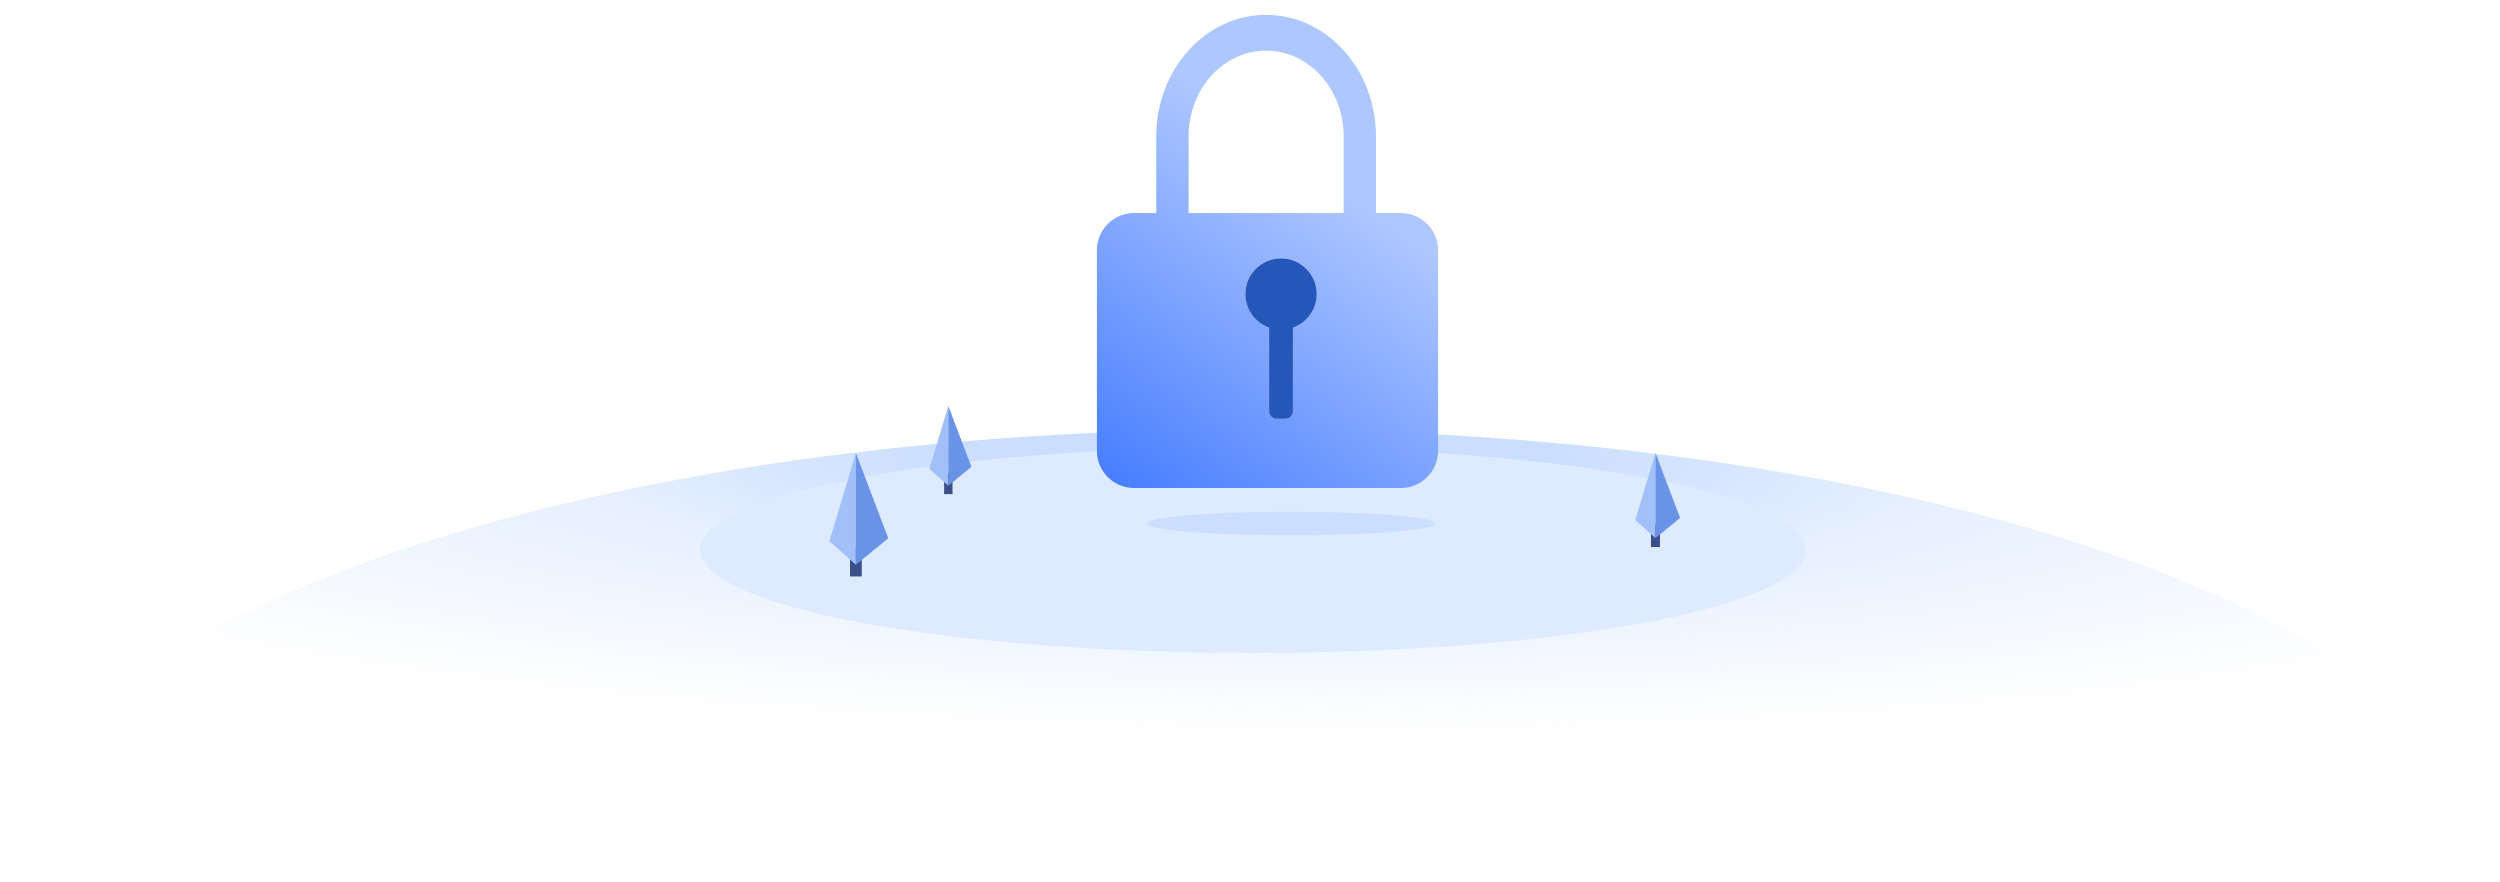 <svg width="425" height="150" viewBox="0 0 425 150" fill="none" xmlns="http://www.w3.org/2000/svg">
<path d="M425 150H0C0 107.474 95.139 73 212.5 73C329.861 73 425 107.474 425 150Z" fill="url(#paint0_radial_33222_339148)"/>
<ellipse cx="213" cy="93.5" rx="94" ry="17.5" fill="#DEEAFF"/>
<ellipse rx="24.5" ry="2" transform="matrix(1 0 0 -1 219.5 89)" fill="#CBDEFF"/>
<rect x="160.5" y="80.429" width="1.429" height="3.571" fill="#3B4F8C"/>
<path d="M158 79.714L161.214 69V82.571L158 79.714Z" fill="#A1C0F9"/>
<path d="M161.215 82.571V69L165.143 79.357L161.215 82.571Z" fill="#6993E7"/>
<rect x="280.668" y="89.19" width="1.524" height="3.81" fill="#3B4F8C"/>
<path d="M278 88.429L281.429 77V91.476L278 88.429Z" fill="#A1C0F9"/>
<path d="M281.428 91.476V77L285.618 88.048L281.428 91.476Z" fill="#6993E7"/>
<rect x="144.5" y="93" width="2" height="5" fill="#3B4F8C"/>
<path d="M141 92L145.5 77V96L141 92Z" fill="#A1C0F9"/>
<path d="M145.5 96V77L151 91.5L145.5 96Z" fill="#6993E7"/>
<g filter="url(#filter0_d_33222_339148)">
<path fill-rule="evenodd" clip-rule="evenodd" d="M204.588 33.69H230.948V20.664C230.948 12.61 225.047 6.08 217.768 6.08C210.489 6.08 204.588 12.61 204.588 20.664V33.69ZM199.094 33.69H195.32C191.83 33.69 189 36.519 189 40.01V74.108C189 77.599 191.83 80.429 195.32 80.429H240.68C244.17 80.429 247 77.599 247 74.108V40.01C247 36.519 244.17 33.69 240.68 33.69H236.442V20.664C236.442 9.252 228.082 0 217.768 0C207.455 0 199.094 9.252 199.094 20.664V33.69Z" fill="url(#paint1_linear_33222_339148)"/>
</g>
<g filter="url(#filter1_i_33222_339148)">
<path fill-rule="evenodd" clip-rule="evenodd" d="M220.292 55.202C222.645 54.371 224.331 52.127 224.331 49.489C224.331 46.144 221.62 43.433 218.275 43.433C214.93 43.433 212.218 46.144 212.218 49.489C212.218 52.126 213.903 54.368 216.254 55.2V69.423C216.254 70.121 216.82 70.687 217.518 70.687H219.028C219.726 70.687 220.292 70.121 220.292 69.423V55.202Z" fill="#D9D9D9"/>
<path fill-rule="evenodd" clip-rule="evenodd" d="M220.292 55.202C222.645 54.371 224.331 52.127 224.331 49.489C224.331 46.144 221.62 43.433 218.275 43.433C214.93 43.433 212.218 46.144 212.218 49.489C212.218 52.126 213.903 54.368 216.254 55.2V69.423C216.254 70.121 216.82 70.687 217.518 70.687H219.028C219.726 70.687 220.292 70.121 220.292 69.423V55.202Z" fill="#2557BA"/>
</g>
<defs>
<filter id="filter0_d_33222_339148" x="186.472" y="0" width="60.528" height="82.957" filterUnits="userSpaceOnUse" color-interpolation-filters="sRGB">
<feFlood flood-opacity="0" result="BackgroundImageFix"/>
<feColorMatrix in="SourceAlpha" type="matrix" values="0 0 0 0 0 0 0 0 0 0 0 0 0 0 0 0 0 0 127 0" result="hardAlpha"/>
<feOffset dx="-2.528" dy="2.528"/>
<feComposite in2="hardAlpha" operator="out"/>
<feColorMatrix type="matrix" values="0 0 0 0 0.827 0 0 0 0 0.882 0 0 0 0 1 0 0 0 1 0"/>
<feBlend mode="normal" in2="BackgroundImageFix" result="effect1_dropShadow_33222_339148"/>
<feBlend mode="normal" in="SourceGraphic" in2="effect1_dropShadow_33222_339148" result="shape"/>
</filter>
<filter id="filter1_i_33222_339148" x="212.218" y="43.433" width="12.113" height="27.254" filterUnits="userSpaceOnUse" color-interpolation-filters="sRGB">
<feFlood flood-opacity="0" result="BackgroundImageFix"/>
<feBlend mode="normal" in="SourceGraphic" in2="BackgroundImageFix" result="shape"/>
<feColorMatrix in="SourceAlpha" type="matrix" values="0 0 0 0 0 0 0 0 0 0 0 0 0 0 0 0 0 0 127 0" result="hardAlpha"/>
<feOffset dx="-0.5" dy="0.5"/>
<feComposite in2="hardAlpha" operator="arithmetic" k2="-1" k3="1"/>
<feColorMatrix type="matrix" values="0 0 0 0 0.686 0 0 0 0 0.784 0 0 0 0 1 0 0 0 1 0"/>
<feBlend mode="normal" in2="shape" result="effect1_innerShadow_33222_339148"/>
</filter>
<radialGradient id="paint0_radial_33222_339148" cx="0" cy="0" r="1" gradientUnits="userSpaceOnUse" gradientTransform="translate(213.278 77.915) rotate(90.619) scale(72.089 397.857)">
<stop offset="0.125" stop-color="#CBDEFF"/>
<stop offset="0.293" stop-color="#C9DEFF" stop-opacity="0.47"/>
<stop offset="0.659" stop-color="#CFE2FF" stop-opacity="0"/>
</radialGradient>
<linearGradient id="paint1_linear_33222_339148" x1="206.874" y1="90.269" x2="243.734" y2="38.972" gradientUnits="userSpaceOnUse">
<stop stop-color="#487EFF"/>
<stop offset="1" stop-color="#AEC7FF"/>
</linearGradient>
</defs>
</svg>
